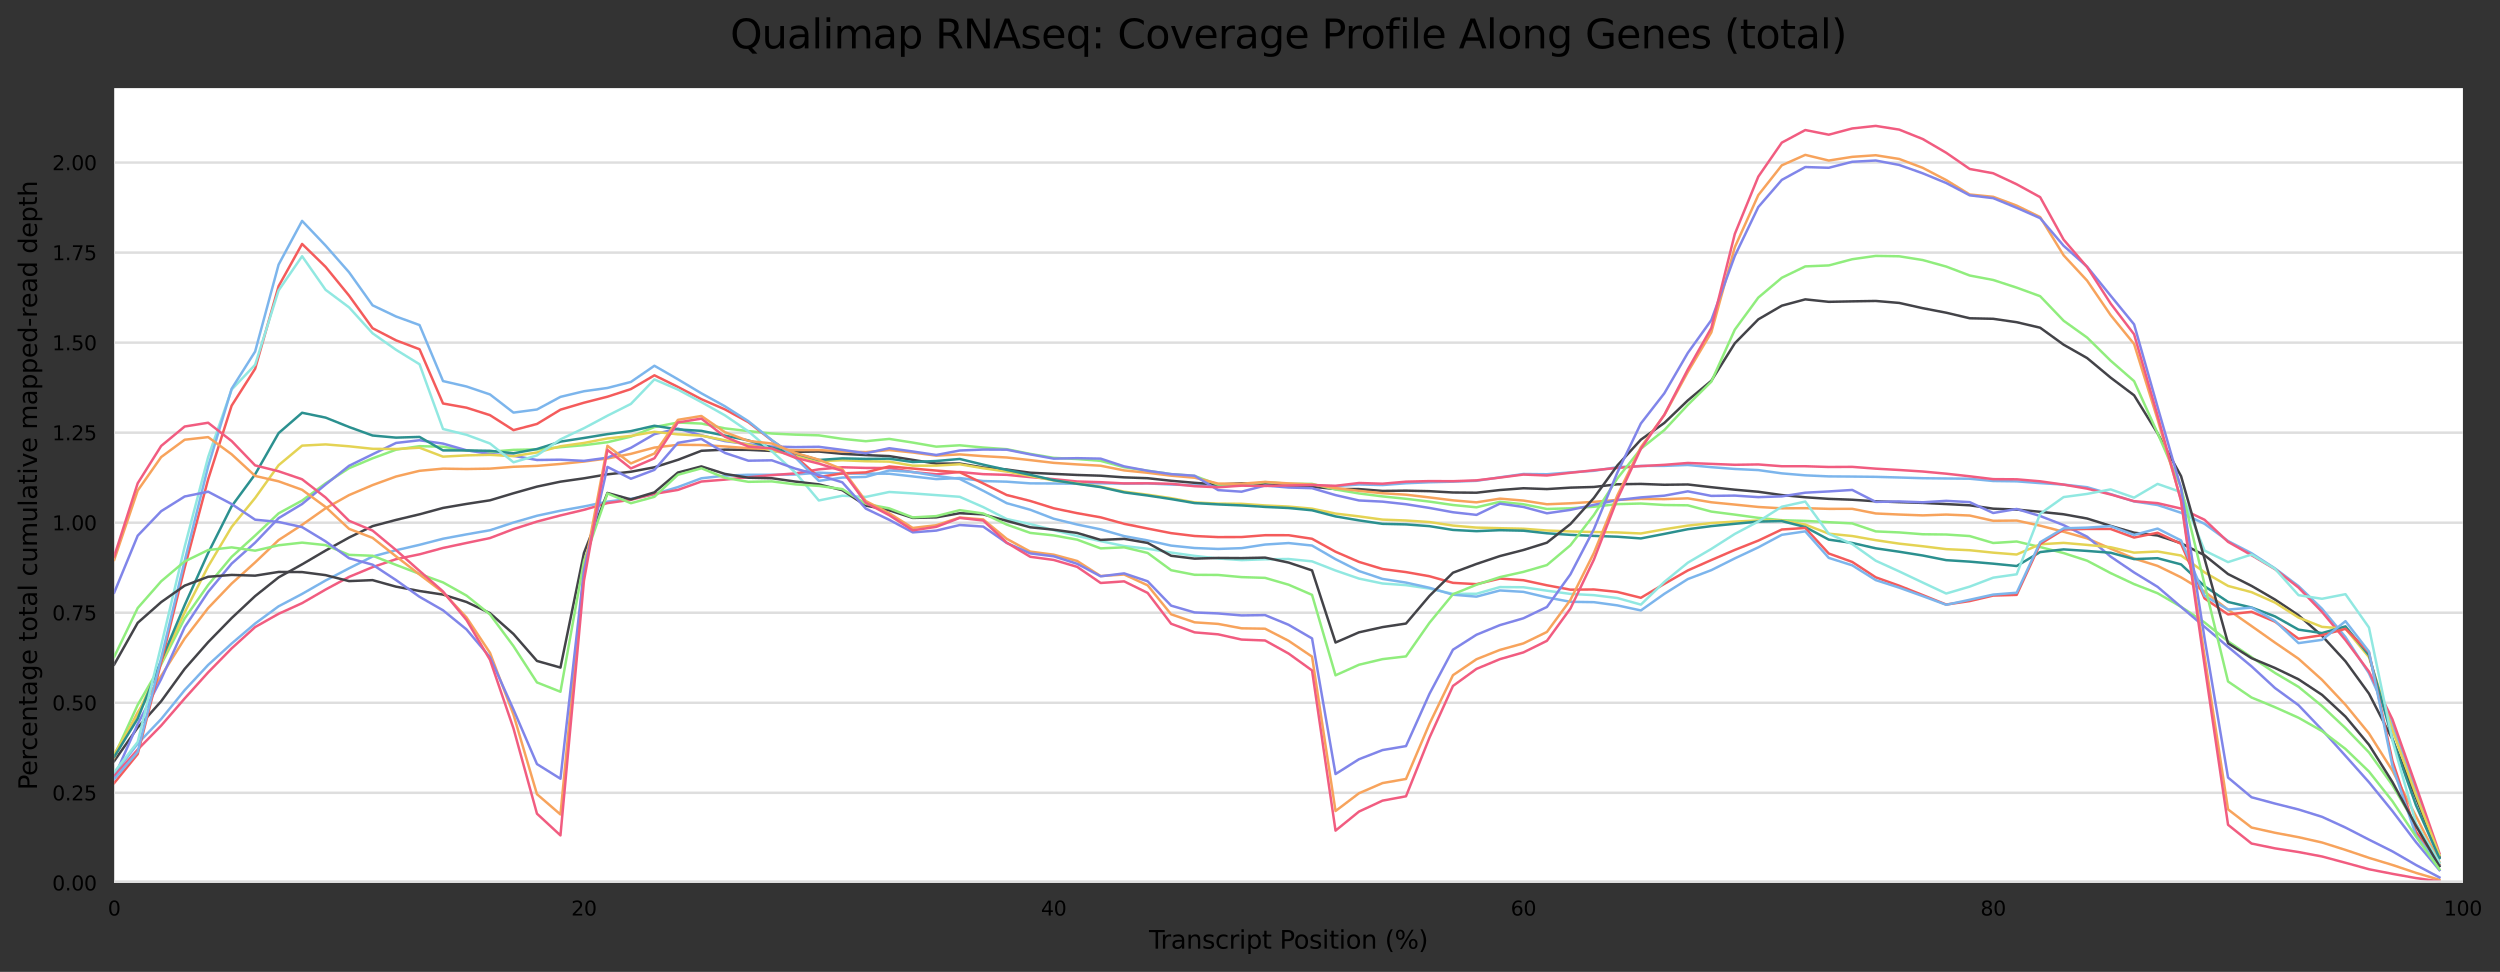 <?xml version="1.0" encoding="utf-8" standalone="no"?>
<!DOCTYPE svg PUBLIC "-//W3C//DTD SVG 1.1//EN"
  "http://www.w3.org/Graphics/SVG/1.1/DTD/svg11.dtd">
<svg xmlns:xlink="http://www.w3.org/1999/xlink" width="1000.241pt" height="388.845pt" viewBox="0 0 1000.241 388.845" xmlns="http://www.w3.org/2000/svg" version="1.1">
 <rect x="0" y="0" width="1000.241" height="388.845" fill="#333333" stroke="none"/>
 <defs>
  <style type="text/css">*{stroke-linejoin: round; stroke-linecap: butt}</style>
 </defs>
 <g id="figure_1">
  <g id="axes_1">
   <g id="patch_1">
    <path d="M 45.691 353.224 
L 985.406 353.224 
L 985.406 35.256 
L 45.691 35.256 
z
" style="fill: #ffffff"/>
   </g>
   <g id="matplotlib.axis_1">
    <g id="xtick_1">
     <g id="text_1">
      <!-- 0 -->
      <g transform="translate(43.146 366.303) scale(0.08 -0.08)">
       <defs>
        <path id="DejaVuSans-30" d="M 2034 4250 
Q 1547 4250 1301 3770 
Q 1056 3291 1056 2328 
Q 1056 1369 1301 889 
Q 1547 409 2034 409 
Q 2525 409 2770 889 
Q 3016 1369 3016 2328 
Q 3016 3291 2770 3770 
Q 2525 4250 2034 4250 
z
M 2034 4750 
Q 2819 4750 3233 4129 
Q 3647 3509 3647 2328 
Q 3647 1150 3233 529 
Q 2819 -91 2034 -91 
Q 1250 -91 836 529 
Q 422 1150 422 2328 
Q 422 3509 836 4129 
Q 1250 4750 2034 4750 
z
" transform="scale(0.016)"/>
       </defs>
       <use xlink:href="#DejaVuSans-30"/>
      </g>
     </g>
    </g>
    <g id="xtick_2">
     <g id="text_2">
      <!-- 20 -->
      <g transform="translate(228.544 366.303) scale(0.08 -0.08)">
       <defs>
        <path id="DejaVuSans-32" d="M 1228 531 
L 3431 531 
L 3431 0 
L 469 0 
L 469 531 
Q 828 903 1448 1529 
Q 2069 2156 2228 2338 
Q 2531 2678 2651 2914 
Q 2772 3150 2772 3378 
Q 2772 3750 2511 3984 
Q 2250 4219 1831 4219 
Q 1534 4219 1204 4116 
Q 875 4013 500 3803 
L 500 4441 
Q 881 4594 1212 4672 
Q 1544 4750 1819 4750 
Q 2544 4750 2975 4387 
Q 3406 4025 3406 3419 
Q 3406 3131 3298 2873 
Q 3191 2616 2906 2266 
Q 2828 2175 2409 1742 
Q 1991 1309 1228 531 
z
" transform="scale(0.016)"/>
       </defs>
       <use xlink:href="#DejaVuSans-32"/>
       <use xlink:href="#DejaVuSans-30" x="63.623"/>
      </g>
     </g>
    </g>
    <g id="xtick_3">
     <g id="text_3">
      <!-- 40 -->
      <g transform="translate(416.487 366.303) scale(0.08 -0.08)">
       <defs>
        <path id="DejaVuSans-34" d="M 2419 4116 
L 825 1625 
L 2419 1625 
L 2419 4116 
z
M 2253 4666 
L 3047 4666 
L 3047 1625 
L 3713 1625 
L 3713 1100 
L 3047 1100 
L 3047 0 
L 2419 0 
L 2419 1100 
L 313 1100 
L 313 1709 
L 2253 4666 
z
" transform="scale(0.016)"/>
       </defs>
       <use xlink:href="#DejaVuSans-34"/>
       <use xlink:href="#DejaVuSans-30" x="63.623"/>
      </g>
     </g>
    </g>
    <g id="xtick_4">
     <g id="text_4">
      <!-- 60 -->
      <g transform="translate(604.43 366.303) scale(0.08 -0.08)">
       <defs>
        <path id="DejaVuSans-36" d="M 2113 2584 
Q 1688 2584 1439 2293 
Q 1191 2003 1191 1497 
Q 1191 994 1439 701 
Q 1688 409 2113 409 
Q 2538 409 2786 701 
Q 3034 994 3034 1497 
Q 3034 2003 2786 2293 
Q 2538 2584 2113 2584 
z
M 3366 4563 
L 3366 3988 
Q 3128 4100 2886 4159 
Q 2644 4219 2406 4219 
Q 1781 4219 1451 3797 
Q 1122 3375 1075 2522 
Q 1259 2794 1537 2939 
Q 1816 3084 2150 3084 
Q 2853 3084 3261 2657 
Q 3669 2231 3669 1497 
Q 3669 778 3244 343 
Q 2819 -91 2113 -91 
Q 1303 -91 875 529 
Q 447 1150 447 2328 
Q 447 3434 972 4092 
Q 1497 4750 2381 4750 
Q 2619 4750 2861 4703 
Q 3103 4656 3366 4563 
z
" transform="scale(0.016)"/>
       </defs>
       <use xlink:href="#DejaVuSans-36"/>
       <use xlink:href="#DejaVuSans-30" x="63.623"/>
      </g>
     </g>
    </g>
    <g id="xtick_5">
     <g id="text_5">
      <!-- 80 -->
      <g transform="translate(792.373 366.303) scale(0.08 -0.08)">
       <defs>
        <path id="DejaVuSans-38" d="M 2034 2216 
Q 1584 2216 1326 1975 
Q 1069 1734 1069 1313 
Q 1069 891 1326 650 
Q 1584 409 2034 409 
Q 2484 409 2743 651 
Q 3003 894 3003 1313 
Q 3003 1734 2745 1975 
Q 2488 2216 2034 2216 
z
M 1403 2484 
Q 997 2584 770 2862 
Q 544 3141 544 3541 
Q 544 4100 942 4425 
Q 1341 4750 2034 4750 
Q 2731 4750 3128 4425 
Q 3525 4100 3525 3541 
Q 3525 3141 3298 2862 
Q 3072 2584 2669 2484 
Q 3125 2378 3379 2068 
Q 3634 1759 3634 1313 
Q 3634 634 3220 271 
Q 2806 -91 2034 -91 
Q 1263 -91 848 271 
Q 434 634 434 1313 
Q 434 1759 690 2068 
Q 947 2378 1403 2484 
z
M 1172 3481 
Q 1172 3119 1398 2916 
Q 1625 2713 2034 2713 
Q 2441 2713 2670 2916 
Q 2900 3119 2900 3481 
Q 2900 3844 2670 4047 
Q 2441 4250 2034 4250 
Q 1625 4250 1398 4047 
Q 1172 3844 1172 3481 
z
" transform="scale(0.016)"/>
       </defs>
       <use xlink:href="#DejaVuSans-38"/>
       <use xlink:href="#DejaVuSans-30" x="63.623"/>
      </g>
     </g>
    </g>
    <g id="xtick_6">
     <g id="text_6">
      <!-- 100 -->
      <g transform="translate(977.771 366.303) scale(0.08 -0.08)">
       <defs>
        <path id="DejaVuSans-31" d="M 794 531 
L 1825 531 
L 1825 4091 
L 703 3866 
L 703 4441 
L 1819 4666 
L 2450 4666 
L 2450 531 
L 3481 531 
L 3481 0 
L 794 0 
L 794 531 
z
" transform="scale(0.016)"/>
       </defs>
       <use xlink:href="#DejaVuSans-31"/>
       <use xlink:href="#DejaVuSans-30" x="63.623"/>
       <use xlink:href="#DejaVuSans-30" x="127.246"/>
      </g>
     </g>
    </g>
    <g id="text_7">
     <!-- Transcript Position (%) -->
     <g transform="translate(459.716 379.565) scale(0.1 -0.1)">
      <defs>
       <path id="DejaVuSans-54" d="M -19 4666 
L 3928 4666 
L 3928 4134 
L 2272 4134 
L 2272 0 
L 1638 0 
L 1638 4134 
L -19 4134 
L -19 4666 
z
" transform="scale(0.016)"/>
       <path id="DejaVuSans-72" d="M 2631 2963 
Q 2534 3019 2420 3045 
Q 2306 3072 2169 3072 
Q 1681 3072 1420 2755 
Q 1159 2438 1159 1844 
L 1159 0 
L 581 0 
L 581 3500 
L 1159 3500 
L 1159 2956 
Q 1341 3275 1631 3429 
Q 1922 3584 2338 3584 
Q 2397 3584 2469 3576 
Q 2541 3569 2628 3553 
L 2631 2963 
z
" transform="scale(0.016)"/>
       <path id="DejaVuSans-61" d="M 2194 1759 
Q 1497 1759 1228 1600 
Q 959 1441 959 1056 
Q 959 750 1161 570 
Q 1363 391 1709 391 
Q 2188 391 2477 730 
Q 2766 1069 2766 1631 
L 2766 1759 
L 2194 1759 
z
M 3341 1997 
L 3341 0 
L 2766 0 
L 2766 531 
Q 2569 213 2275 61 
Q 1981 -91 1556 -91 
Q 1019 -91 701 211 
Q 384 513 384 1019 
Q 384 1609 779 1909 
Q 1175 2209 1959 2209 
L 2766 2209 
L 2766 2266 
Q 2766 2663 2505 2880 
Q 2244 3097 1772 3097 
Q 1472 3097 1187 3025 
Q 903 2953 641 2809 
L 641 3341 
Q 956 3463 1253 3523 
Q 1550 3584 1831 3584 
Q 2591 3584 2966 3190 
Q 3341 2797 3341 1997 
z
" transform="scale(0.016)"/>
       <path id="DejaVuSans-6e" d="M 3513 2113 
L 3513 0 
L 2938 0 
L 2938 2094 
Q 2938 2591 2744 2837 
Q 2550 3084 2163 3084 
Q 1697 3084 1428 2787 
Q 1159 2491 1159 1978 
L 1159 0 
L 581 0 
L 581 3500 
L 1159 3500 
L 1159 2956 
Q 1366 3272 1645 3428 
Q 1925 3584 2291 3584 
Q 2894 3584 3203 3211 
Q 3513 2838 3513 2113 
z
" transform="scale(0.016)"/>
       <path id="DejaVuSans-73" d="M 2834 3397 
L 2834 2853 
Q 2591 2978 2328 3040 
Q 2066 3103 1784 3103 
Q 1356 3103 1142 2972 
Q 928 2841 928 2578 
Q 928 2378 1081 2264 
Q 1234 2150 1697 2047 
L 1894 2003 
Q 2506 1872 2764 1633 
Q 3022 1394 3022 966 
Q 3022 478 2636 193 
Q 2250 -91 1575 -91 
Q 1294 -91 989 -36 
Q 684 19 347 128 
L 347 722 
Q 666 556 975 473 
Q 1284 391 1588 391 
Q 1994 391 2212 530 
Q 2431 669 2431 922 
Q 2431 1156 2273 1281 
Q 2116 1406 1581 1522 
L 1381 1569 
Q 847 1681 609 1914 
Q 372 2147 372 2553 
Q 372 3047 722 3315 
Q 1072 3584 1716 3584 
Q 2034 3584 2315 3537 
Q 2597 3491 2834 3397 
z
" transform="scale(0.016)"/>
       <path id="DejaVuSans-63" d="M 3122 3366 
L 3122 2828 
Q 2878 2963 2633 3030 
Q 2388 3097 2138 3097 
Q 1578 3097 1268 2742 
Q 959 2388 959 1747 
Q 959 1106 1268 751 
Q 1578 397 2138 397 
Q 2388 397 2633 464 
Q 2878 531 3122 666 
L 3122 134 
Q 2881 22 2623 -34 
Q 2366 -91 2075 -91 
Q 1284 -91 818 406 
Q 353 903 353 1747 
Q 353 2603 823 3093 
Q 1294 3584 2113 3584 
Q 2378 3584 2631 3529 
Q 2884 3475 3122 3366 
z
" transform="scale(0.016)"/>
       <path id="DejaVuSans-69" d="M 603 3500 
L 1178 3500 
L 1178 0 
L 603 0 
L 603 3500 
z
M 603 4863 
L 1178 4863 
L 1178 4134 
L 603 4134 
L 603 4863 
z
" transform="scale(0.016)"/>
       <path id="DejaVuSans-70" d="M 1159 525 
L 1159 -1331 
L 581 -1331 
L 581 3500 
L 1159 3500 
L 1159 2969 
Q 1341 3281 1617 3432 
Q 1894 3584 2278 3584 
Q 2916 3584 3314 3078 
Q 3713 2572 3713 1747 
Q 3713 922 3314 415 
Q 2916 -91 2278 -91 
Q 1894 -91 1617 61 
Q 1341 213 1159 525 
z
M 3116 1747 
Q 3116 2381 2855 2742 
Q 2594 3103 2138 3103 
Q 1681 3103 1420 2742 
Q 1159 2381 1159 1747 
Q 1159 1113 1420 752 
Q 1681 391 2138 391 
Q 2594 391 2855 752 
Q 3116 1113 3116 1747 
z
" transform="scale(0.016)"/>
       <path id="DejaVuSans-74" d="M 1172 4494 
L 1172 3500 
L 2356 3500 
L 2356 3053 
L 1172 3053 
L 1172 1153 
Q 1172 725 1289 603 
Q 1406 481 1766 481 
L 2356 481 
L 2356 0 
L 1766 0 
Q 1100 0 847 248 
Q 594 497 594 1153 
L 594 3053 
L 172 3053 
L 172 3500 
L 594 3500 
L 594 4494 
L 1172 4494 
z
" transform="scale(0.016)"/>
       <path id="DejaVuSans-20" transform="scale(0.016)"/>
       <path id="DejaVuSans-50" d="M 1259 4147 
L 1259 2394 
L 2053 2394 
Q 2494 2394 2734 2622 
Q 2975 2850 2975 3272 
Q 2975 3691 2734 3919 
Q 2494 4147 2053 4147 
L 1259 4147 
z
M 628 4666 
L 2053 4666 
Q 2838 4666 3239 4311 
Q 3641 3956 3641 3272 
Q 3641 2581 3239 2228 
Q 2838 1875 2053 1875 
L 1259 1875 
L 1259 0 
L 628 0 
L 628 4666 
z
" transform="scale(0.016)"/>
       <path id="DejaVuSans-6f" d="M 1959 3097 
Q 1497 3097 1228 2736 
Q 959 2375 959 1747 
Q 959 1119 1226 758 
Q 1494 397 1959 397 
Q 2419 397 2687 759 
Q 2956 1122 2956 1747 
Q 2956 2369 2687 2733 
Q 2419 3097 1959 3097 
z
M 1959 3584 
Q 2709 3584 3137 3096 
Q 3566 2609 3566 1747 
Q 3566 888 3137 398 
Q 2709 -91 1959 -91 
Q 1206 -91 779 398 
Q 353 888 353 1747 
Q 353 2609 779 3096 
Q 1206 3584 1959 3584 
z
" transform="scale(0.016)"/>
       <path id="DejaVuSans-28" d="M 1984 4856 
Q 1566 4138 1362 3434 
Q 1159 2731 1159 2009 
Q 1159 1288 1364 580 
Q 1569 -128 1984 -844 
L 1484 -844 
Q 1016 -109 783 600 
Q 550 1309 550 2009 
Q 550 2706 781 3412 
Q 1013 4119 1484 4856 
L 1984 4856 
z
" transform="scale(0.016)"/>
       <path id="DejaVuSans-25" d="M 4653 2053 
Q 4381 2053 4226 1822 
Q 4072 1591 4072 1178 
Q 4072 772 4226 539 
Q 4381 306 4653 306 
Q 4919 306 5073 539 
Q 5228 772 5228 1178 
Q 5228 1588 5073 1820 
Q 4919 2053 4653 2053 
z
M 4653 2450 
Q 5147 2450 5437 2106 
Q 5728 1763 5728 1178 
Q 5728 594 5436 251 
Q 5144 -91 4653 -91 
Q 4153 -91 3862 251 
Q 3572 594 3572 1178 
Q 3572 1766 3864 2108 
Q 4156 2450 4653 2450 
z
M 1428 4353 
Q 1159 4353 1004 4120 
Q 850 3888 850 3481 
Q 850 3069 1003 2837 
Q 1156 2606 1428 2606 
Q 1700 2606 1854 2837 
Q 2009 3069 2009 3481 
Q 2009 3884 1853 4118 
Q 1697 4353 1428 4353 
z
M 4250 4750 
L 4750 4750 
L 1831 -91 
L 1331 -91 
L 4250 4750 
z
M 1428 4750 
Q 1922 4750 2215 4408 
Q 2509 4066 2509 3481 
Q 2509 2891 2217 2550 
Q 1925 2209 1428 2209 
Q 931 2209 642 2551 
Q 353 2894 353 3481 
Q 353 4063 643 4406 
Q 934 4750 1428 4750 
z
" transform="scale(0.016)"/>
       <path id="DejaVuSans-29" d="M 513 4856 
L 1013 4856 
Q 1481 4119 1714 3412 
Q 1947 2706 1947 2009 
Q 1947 1309 1714 600 
Q 1481 -109 1013 -844 
L 513 -844 
Q 928 -128 1133 580 
Q 1338 1288 1338 2009 
Q 1338 2731 1133 3434 
Q 928 4138 513 4856 
z
" transform="scale(0.016)"/>
      </defs>
      <use xlink:href="#DejaVuSans-54"/>
      <use xlink:href="#DejaVuSans-72" x="46.334"/>
      <use xlink:href="#DejaVuSans-61" x="87.447"/>
      <use xlink:href="#DejaVuSans-6e" x="148.727"/>
      <use xlink:href="#DejaVuSans-73" x="212.105"/>
      <use xlink:href="#DejaVuSans-63" x="264.205"/>
      <use xlink:href="#DejaVuSans-72" x="319.186"/>
      <use xlink:href="#DejaVuSans-69" x="360.299"/>
      <use xlink:href="#DejaVuSans-70" x="388.082"/>
      <use xlink:href="#DejaVuSans-74" x="451.559"/>
      <use xlink:href="#DejaVuSans-20" x="490.768"/>
      <use xlink:href="#DejaVuSans-50" x="522.555"/>
      <use xlink:href="#DejaVuSans-6f" x="579.232"/>
      <use xlink:href="#DejaVuSans-73" x="640.414"/>
      <use xlink:href="#DejaVuSans-69" x="692.514"/>
      <use xlink:href="#DejaVuSans-74" x="720.297"/>
      <use xlink:href="#DejaVuSans-69" x="759.506"/>
      <use xlink:href="#DejaVuSans-6f" x="787.289"/>
      <use xlink:href="#DejaVuSans-6e" x="848.471"/>
      <use xlink:href="#DejaVuSans-20" x="911.85"/>
      <use xlink:href="#DejaVuSans-28" x="943.637"/>
      <use xlink:href="#DejaVuSans-25" x="982.65"/>
      <use xlink:href="#DejaVuSans-29" x="1077.67"/>
     </g>
    </g>
   </g>
   <g id="matplotlib.axis_2">
    <g id="ytick_1">
     <g id="line2d_1">
      <path d="M 45.691 353.224 
L 985.406 353.224 
" clip-path="url(#pa6f6954e12)" style="fill: none; stroke: #dedede; stroke-linecap: square"/>
     </g>
     <g id="text_8">
      <!-- 0.00 -->
      <g transform="translate(20.878 356.263) scale(0.08 -0.08)">
       <defs>
        <path id="DejaVuSans-2e" d="M 684 794 
L 1344 794 
L 1344 0 
L 684 0 
L 684 794 
z
" transform="scale(0.016)"/>
       </defs>
       <use xlink:href="#DejaVuSans-30"/>
       <use xlink:href="#DejaVuSans-2e" x="63.623"/>
       <use xlink:href="#DejaVuSans-30" x="95.41"/>
       <use xlink:href="#DejaVuSans-30" x="159.033"/>
      </g>
     </g>
    </g>
    <g id="ytick_2">
     <g id="line2d_2">
      <path d="M 45.691 317.202 
L 985.406 317.202 
" clip-path="url(#pa6f6954e12)" style="fill: none; stroke: #dedede; stroke-linecap: square"/>
     </g>
     <g id="text_9">
      <!-- 0.25 -->
      <g transform="translate(20.878 320.241) scale(0.08 -0.08)">
       <defs>
        <path id="DejaVuSans-35" d="M 691 4666 
L 3169 4666 
L 3169 4134 
L 1269 4134 
L 1269 2991 
Q 1406 3038 1543 3061 
Q 1681 3084 1819 3084 
Q 2600 3084 3056 2656 
Q 3513 2228 3513 1497 
Q 3513 744 3044 326 
Q 2575 -91 1722 -91 
Q 1428 -91 1123 -41 
Q 819 9 494 109 
L 494 744 
Q 775 591 1075 516 
Q 1375 441 1709 441 
Q 2250 441 2565 725 
Q 2881 1009 2881 1497 
Q 2881 1984 2565 2268 
Q 2250 2553 1709 2553 
Q 1456 2553 1204 2497 
Q 953 2441 691 2322 
L 691 4666 
z
" transform="scale(0.016)"/>
       </defs>
       <use xlink:href="#DejaVuSans-30"/>
       <use xlink:href="#DejaVuSans-2e" x="63.623"/>
       <use xlink:href="#DejaVuSans-32" x="95.41"/>
       <use xlink:href="#DejaVuSans-35" x="159.033"/>
      </g>
     </g>
    </g>
    <g id="ytick_3">
     <g id="line2d_3">
      <path d="M 45.691 281.179 
L 985.406 281.179 
" clip-path="url(#pa6f6954e12)" style="fill: none; stroke: #dedede; stroke-linecap: square"/>
     </g>
     <g id="text_10">
      <!-- 0.50 -->
      <g transform="translate(20.878 284.219) scale(0.08 -0.08)">
       <use xlink:href="#DejaVuSans-30"/>
       <use xlink:href="#DejaVuSans-2e" x="63.623"/>
       <use xlink:href="#DejaVuSans-35" x="95.41"/>
       <use xlink:href="#DejaVuSans-30" x="159.033"/>
      </g>
     </g>
    </g>
    <g id="ytick_4">
     <g id="line2d_4">
      <path d="M 45.691 245.157 
L 985.406 245.157 
" clip-path="url(#pa6f6954e12)" style="fill: none; stroke: #dedede; stroke-linecap: square"/>
     </g>
     <g id="text_11">
      <!-- 0.75 -->
      <g transform="translate(20.878 248.196) scale(0.08 -0.08)">
       <defs>
        <path id="DejaVuSans-37" d="M 525 4666 
L 3525 4666 
L 3525 4397 
L 1831 0 
L 1172 0 
L 2766 4134 
L 525 4134 
L 525 4666 
z
" transform="scale(0.016)"/>
       </defs>
       <use xlink:href="#DejaVuSans-30"/>
       <use xlink:href="#DejaVuSans-2e" x="63.623"/>
       <use xlink:href="#DejaVuSans-37" x="95.41"/>
       <use xlink:href="#DejaVuSans-35" x="159.033"/>
      </g>
     </g>
    </g>
    <g id="ytick_5">
     <g id="line2d_5">
      <path d="M 45.691 209.135 
L 985.406 209.135 
" clip-path="url(#pa6f6954e12)" style="fill: none; stroke: #dedede; stroke-linecap: square"/>
     </g>
     <g id="text_12">
      <!-- 1.00 -->
      <g transform="translate(20.878 212.174) scale(0.08 -0.08)">
       <use xlink:href="#DejaVuSans-31"/>
       <use xlink:href="#DejaVuSans-2e" x="63.623"/>
       <use xlink:href="#DejaVuSans-30" x="95.41"/>
       <use xlink:href="#DejaVuSans-30" x="159.033"/>
      </g>
     </g>
    </g>
    <g id="ytick_6">
     <g id="line2d_6">
      <path d="M 45.691 173.112 
L 985.406 173.112 
" clip-path="url(#pa6f6954e12)" style="fill: none; stroke: #dedede; stroke-linecap: square"/>
     </g>
     <g id="text_13">
      <!-- 1.25 -->
      <g transform="translate(20.878 176.152) scale(0.08 -0.08)">
       <use xlink:href="#DejaVuSans-31"/>
       <use xlink:href="#DejaVuSans-2e" x="63.623"/>
       <use xlink:href="#DejaVuSans-32" x="95.41"/>
       <use xlink:href="#DejaVuSans-35" x="159.033"/>
      </g>
     </g>
    </g>
    <g id="ytick_7">
     <g id="line2d_7">
      <path d="M 45.691 137.09 
L 985.406 137.09 
" clip-path="url(#pa6f6954e12)" style="fill: none; stroke: #dedede; stroke-linecap: square"/>
     </g>
     <g id="text_14">
      <!-- 1.50 -->
      <g transform="translate(20.878 140.129) scale(0.08 -0.08)">
       <use xlink:href="#DejaVuSans-31"/>
       <use xlink:href="#DejaVuSans-2e" x="63.623"/>
       <use xlink:href="#DejaVuSans-35" x="95.41"/>
       <use xlink:href="#DejaVuSans-30" x="159.033"/>
      </g>
     </g>
    </g>
    <g id="ytick_8">
     <g id="line2d_8">
      <path d="M 45.691 101.068 
L 985.406 101.068 
" clip-path="url(#pa6f6954e12)" style="fill: none; stroke: #dedede; stroke-linecap: square"/>
     </g>
     <g id="text_15">
      <!-- 1.75 -->
      <g transform="translate(20.878 104.107) scale(0.08 -0.08)">
       <use xlink:href="#DejaVuSans-31"/>
       <use xlink:href="#DejaVuSans-2e" x="63.623"/>
       <use xlink:href="#DejaVuSans-37" x="95.41"/>
       <use xlink:href="#DejaVuSans-35" x="159.033"/>
      </g>
     </g>
    </g>
    <g id="ytick_9">
     <g id="line2d_9">
      <path d="M 45.691 65.045 
L 985.406 65.045 
" clip-path="url(#pa6f6954e12)" style="fill: none; stroke: #dedede; stroke-linecap: square"/>
     </g>
     <g id="text_16">
      <!-- 2.00 -->
      <g transform="translate(20.878 68.085) scale(0.08 -0.08)">
       <use xlink:href="#DejaVuSans-32"/>
       <use xlink:href="#DejaVuSans-2e" x="63.623"/>
       <use xlink:href="#DejaVuSans-30" x="95.41"/>
       <use xlink:href="#DejaVuSans-30" x="159.033"/>
      </g>
     </g>
    </g>
    <g id="text_17">
     <!-- Percentage total cumulative mapped-read depth -->
     <g transform="translate(14.798 316.096) rotate(-90) scale(0.1 -0.1)">
      <defs>
       <path id="DejaVuSans-65" d="M 3597 1894 
L 3597 1613 
L 953 1613 
Q 991 1019 1311 708 
Q 1631 397 2203 397 
Q 2534 397 2845 478 
Q 3156 559 3463 722 
L 3463 178 
Q 3153 47 2828 -22 
Q 2503 -91 2169 -91 
Q 1331 -91 842 396 
Q 353 884 353 1716 
Q 353 2575 817 3079 
Q 1281 3584 2069 3584 
Q 2775 3584 3186 3129 
Q 3597 2675 3597 1894 
z
M 3022 2063 
Q 3016 2534 2758 2815 
Q 2500 3097 2075 3097 
Q 1594 3097 1305 2825 
Q 1016 2553 972 2059 
L 3022 2063 
z
" transform="scale(0.016)"/>
       <path id="DejaVuSans-67" d="M 2906 1791 
Q 2906 2416 2648 2759 
Q 2391 3103 1925 3103 
Q 1463 3103 1205 2759 
Q 947 2416 947 1791 
Q 947 1169 1205 825 
Q 1463 481 1925 481 
Q 2391 481 2648 825 
Q 2906 1169 2906 1791 
z
M 3481 434 
Q 3481 -459 3084 -895 
Q 2688 -1331 1869 -1331 
Q 1566 -1331 1297 -1286 
Q 1028 -1241 775 -1147 
L 775 -588 
Q 1028 -725 1275 -790 
Q 1522 -856 1778 -856 
Q 2344 -856 2625 -561 
Q 2906 -266 2906 331 
L 2906 616 
Q 2728 306 2450 153 
Q 2172 0 1784 0 
Q 1141 0 747 490 
Q 353 981 353 1791 
Q 353 2603 747 3093 
Q 1141 3584 1784 3584 
Q 2172 3584 2450 3431 
Q 2728 3278 2906 2969 
L 2906 3500 
L 3481 3500 
L 3481 434 
z
" transform="scale(0.016)"/>
       <path id="DejaVuSans-6c" d="M 603 4863 
L 1178 4863 
L 1178 0 
L 603 0 
L 603 4863 
z
" transform="scale(0.016)"/>
       <path id="DejaVuSans-75" d="M 544 1381 
L 544 3500 
L 1119 3500 
L 1119 1403 
Q 1119 906 1312 657 
Q 1506 409 1894 409 
Q 2359 409 2629 706 
Q 2900 1003 2900 1516 
L 2900 3500 
L 3475 3500 
L 3475 0 
L 2900 0 
L 2900 538 
Q 2691 219 2414 64 
Q 2138 -91 1772 -91 
Q 1169 -91 856 284 
Q 544 659 544 1381 
z
M 1991 3584 
L 1991 3584 
z
" transform="scale(0.016)"/>
       <path id="DejaVuSans-6d" d="M 3328 2828 
Q 3544 3216 3844 3400 
Q 4144 3584 4550 3584 
Q 5097 3584 5394 3201 
Q 5691 2819 5691 2113 
L 5691 0 
L 5113 0 
L 5113 2094 
Q 5113 2597 4934 2840 
Q 4756 3084 4391 3084 
Q 3944 3084 3684 2787 
Q 3425 2491 3425 1978 
L 3425 0 
L 2847 0 
L 2847 2094 
Q 2847 2600 2669 2842 
Q 2491 3084 2119 3084 
Q 1678 3084 1418 2786 
Q 1159 2488 1159 1978 
L 1159 0 
L 581 0 
L 581 3500 
L 1159 3500 
L 1159 2956 
Q 1356 3278 1631 3431 
Q 1906 3584 2284 3584 
Q 2666 3584 2933 3390 
Q 3200 3197 3328 2828 
z
" transform="scale(0.016)"/>
       <path id="DejaVuSans-76" d="M 191 3500 
L 800 3500 
L 1894 563 
L 2988 3500 
L 3597 3500 
L 2284 0 
L 1503 0 
L 191 3500 
z
" transform="scale(0.016)"/>
       <path id="DejaVuSans-64" d="M 2906 2969 
L 2906 4863 
L 3481 4863 
L 3481 0 
L 2906 0 
L 2906 525 
Q 2725 213 2448 61 
Q 2172 -91 1784 -91 
Q 1150 -91 751 415 
Q 353 922 353 1747 
Q 353 2572 751 3078 
Q 1150 3584 1784 3584 
Q 2172 3584 2448 3432 
Q 2725 3281 2906 2969 
z
M 947 1747 
Q 947 1113 1208 752 
Q 1469 391 1925 391 
Q 2381 391 2643 752 
Q 2906 1113 2906 1747 
Q 2906 2381 2643 2742 
Q 2381 3103 1925 3103 
Q 1469 3103 1208 2742 
Q 947 2381 947 1747 
z
" transform="scale(0.016)"/>
       <path id="DejaVuSans-2d" d="M 313 2009 
L 1997 2009 
L 1997 1497 
L 313 1497 
L 313 2009 
z
" transform="scale(0.016)"/>
       <path id="DejaVuSans-68" d="M 3513 2113 
L 3513 0 
L 2938 0 
L 2938 2094 
Q 2938 2591 2744 2837 
Q 2550 3084 2163 3084 
Q 1697 3084 1428 2787 
Q 1159 2491 1159 1978 
L 1159 0 
L 581 0 
L 581 4863 
L 1159 4863 
L 1159 2956 
Q 1366 3272 1645 3428 
Q 1925 3584 2291 3584 
Q 2894 3584 3203 3211 
Q 3513 2838 3513 2113 
z
" transform="scale(0.016)"/>
      </defs>
      <use xlink:href="#DejaVuSans-50"/>
      <use xlink:href="#DejaVuSans-65" x="56.678"/>
      <use xlink:href="#DejaVuSans-72" x="118.201"/>
      <use xlink:href="#DejaVuSans-63" x="157.064"/>
      <use xlink:href="#DejaVuSans-65" x="212.045"/>
      <use xlink:href="#DejaVuSans-6e" x="273.568"/>
      <use xlink:href="#DejaVuSans-74" x="336.947"/>
      <use xlink:href="#DejaVuSans-61" x="376.156"/>
      <use xlink:href="#DejaVuSans-67" x="437.436"/>
      <use xlink:href="#DejaVuSans-65" x="500.912"/>
      <use xlink:href="#DejaVuSans-20" x="562.436"/>
      <use xlink:href="#DejaVuSans-74" x="594.223"/>
      <use xlink:href="#DejaVuSans-6f" x="633.432"/>
      <use xlink:href="#DejaVuSans-74" x="694.613"/>
      <use xlink:href="#DejaVuSans-61" x="733.822"/>
      <use xlink:href="#DejaVuSans-6c" x="795.102"/>
      <use xlink:href="#DejaVuSans-20" x="822.885"/>
      <use xlink:href="#DejaVuSans-63" x="854.672"/>
      <use xlink:href="#DejaVuSans-75" x="909.652"/>
      <use xlink:href="#DejaVuSans-6d" x="973.031"/>
      <use xlink:href="#DejaVuSans-75" x="1070.443"/>
      <use xlink:href="#DejaVuSans-6c" x="1133.822"/>
      <use xlink:href="#DejaVuSans-61" x="1161.605"/>
      <use xlink:href="#DejaVuSans-74" x="1222.885"/>
      <use xlink:href="#DejaVuSans-69" x="1262.094"/>
      <use xlink:href="#DejaVuSans-76" x="1289.877"/>
      <use xlink:href="#DejaVuSans-65" x="1349.057"/>
      <use xlink:href="#DejaVuSans-20" x="1410.58"/>
      <use xlink:href="#DejaVuSans-6d" x="1442.367"/>
      <use xlink:href="#DejaVuSans-61" x="1539.779"/>
      <use xlink:href="#DejaVuSans-70" x="1601.059"/>
      <use xlink:href="#DejaVuSans-70" x="1664.535"/>
      <use xlink:href="#DejaVuSans-65" x="1728.012"/>
      <use xlink:href="#DejaVuSans-64" x="1789.535"/>
      <use xlink:href="#DejaVuSans-2d" x="1853.012"/>
      <use xlink:href="#DejaVuSans-72" x="1889.096"/>
      <use xlink:href="#DejaVuSans-65" x="1927.959"/>
      <use xlink:href="#DejaVuSans-61" x="1989.482"/>
      <use xlink:href="#DejaVuSans-64" x="2050.762"/>
      <use xlink:href="#DejaVuSans-20" x="2114.238"/>
      <use xlink:href="#DejaVuSans-64" x="2146.025"/>
      <use xlink:href="#DejaVuSans-65" x="2209.502"/>
      <use xlink:href="#DejaVuSans-70" x="2271.025"/>
      <use xlink:href="#DejaVuSans-74" x="2334.502"/>
      <use xlink:href="#DejaVuSans-68" x="2373.711"/>
     </g>
    </g>
   </g>
   <g id="line2d_10">
    <path d="M 45.691 309.802 
L 55.088 297.538 
L 64.485 287.689 
L 73.882 276.131 
L 83.279 266.029 
L 92.676 257.477 
L 102.074 249.47 
L 111.471 242.575 
L 120.868 237.622 
L 130.265 232.246 
L 139.662 227.371 
L 149.059 222.654 
L 158.456 220.14 
L 167.854 217.977 
L 177.251 215.544 
L 186.648 213.797 
L 196.045 212.145 
L 205.442 209.063 
L 214.839 206.349 
L 224.236 204.335 
L 233.634 202.633 
L 243.031 200.7 
L 252.428 199.543 
L 261.825 197.733 
L 271.222 194.875 
L 280.619 191.361 
L 290.017 190.308 
L 299.414 189.947 
L 308.811 189.971 
L 318.208 189.846 
L 327.605 189.109 
L 337.002 189.482 
L 346.399 189.46 
L 355.797 189.544 
L 365.194 190.613 
L 374.591 191.69 
L 383.988 191.258 
L 393.385 192.467 
L 402.782 192.719 
L 412.179 193.389 
L 421.577 193.445 
L 430.974 193.52 
L 440.371 193.358 
L 449.768 193.483 
L 459.165 193.418 
L 468.562 193.851 
L 477.96 194.204 
L 487.357 194.333 
L 496.754 193.46 
L 506.151 193.759 
L 515.548 194.455 
L 524.945 194.333 
L 534.342 194.536 
L 543.74 193.837 
L 553.137 194.071 
L 562.534 193.351 
L 571.931 192.949 
L 581.328 192.715 
L 590.725 192.373 
L 600.122 190.981 
L 609.52 189.645 
L 618.917 189.743 
L 628.314 189.011 
L 637.711 188.366 
L 647.108 186.916 
L 656.505 186.417 
L 665.903 186.396 
L 675.3 186.034 
L 684.697 186.914 
L 694.094 187.635 
L 703.491 188.081 
L 712.888 189.389 
L 722.285 190.182 
L 731.683 190.602 
L 741.08 190.672 
L 750.477 190.778 
L 759.874 191.044 
L 769.271 191.331 
L 778.668 191.439 
L 788.065 191.535 
L 797.463 192.45 
L 806.86 192.583 
L 816.257 193.291 
L 825.654 193.882 
L 835.051 194.926 
L 844.448 197.676 
L 853.846 200.625 
L 863.243 202.054 
L 872.64 205.164 
L 882.037 209.576 
L 891.434 216.464 
L 900.831 221.337 
L 910.228 227.439 
L 919.626 234.493 
L 929.023 243.549 
L 938.42 254.886 
L 947.817 269.402 
L 957.214 289.968 
L 966.611 316.276 
L 976.008 342.255 
" clip-path="url(#pa6f6954e12)" style="fill: none; stroke: #7cb5ec; stroke-linecap: square"/>
   </g>
   <g id="line2d_11">
    <path d="M 45.691 304.495 
L 55.088 291.091 
L 64.485 280.561 
L 73.882 267.624 
L 83.279 256.925 
L 92.676 247.299 
L 102.074 238.492 
L 111.471 230.998 
L 120.868 225.787 
L 130.265 220.278 
L 139.662 215.063 
L 149.059 210.503 
L 158.456 208.012 
L 167.854 205.773 
L 177.251 203.226 
L 186.648 201.617 
L 196.045 200.171 
L 205.442 197.35 
L 214.839 194.696 
L 224.236 192.71 
L 233.634 191.373 
L 243.031 189.781 
L 252.428 188.746 
L 261.825 186.954 
L 271.222 183.977 
L 280.619 180.361 
L 290.017 179.901 
L 299.414 179.987 
L 308.811 180.426 
L 318.208 180.777 
L 327.605 180.656 
L 337.002 181.575 
L 346.399 182.077 
L 355.797 182.484 
L 365.194 184.001 
L 374.591 185.479 
L 383.988 185.457 
L 393.385 187.049 
L 402.782 187.852 
L 412.179 189.128 
L 421.577 189.6 
L 430.974 190.029 
L 440.371 190.324 
L 449.768 190.992 
L 459.165 191.328 
L 468.562 192.354 
L 477.96 193.17 
L 487.357 193.851 
L 496.754 193.362 
L 506.151 193.717 
L 515.548 194.529 
L 524.945 194.732 
L 534.342 195.648 
L 543.74 195.68 
L 553.137 196.419 
L 562.534 196.306 
L 571.931 196.517 
L 581.328 197.046 
L 590.725 197.133 
L 600.122 196.06 
L 609.52 195.345 
L 618.917 195.678 
L 628.314 195.1 
L 637.711 194.832 
L 647.108 193.764 
L 656.505 193.611 
L 665.903 193.955 
L 675.3 193.838 
L 684.697 194.92 
L 694.094 195.925 
L 703.491 196.749 
L 712.888 198.071 
L 722.285 198.956 
L 731.683 199.591 
L 741.08 199.944 
L 750.477 200.566 
L 759.874 200.911 
L 769.271 201.208 
L 778.668 201.678 
L 788.065 202.171 
L 797.463 203.515 
L 806.86 203.877 
L 816.257 204.77 
L 825.654 205.765 
L 835.051 207.459 
L 844.448 210.401 
L 853.846 213.133 
L 863.243 214.254 
L 872.64 217.349 
L 882.037 222.161 
L 891.434 229.677 
L 900.831 234.417 
L 910.228 239.876 
L 919.626 246.163 
L 929.023 254.386 
L 938.42 264.587 
L 947.817 277.511 
L 957.214 295.82 
L 966.611 319.149 
L 976.008 342.866 
" clip-path="url(#pa6f6954e12)" style="fill: none; stroke: #434348; stroke-linecap: square"/>
   </g>
   <g id="line2d_12">
    <path d="M 45.691 302.521 
L 55.088 282.04 
L 64.485 265.855 
L 73.882 247.44 
L 83.279 234.053 
L 92.676 222.789 
L 102.074 214.28 
L 111.471 205.391 
L 120.868 200.276 
L 130.265 193.386 
L 139.662 187.317 
L 149.059 183.382 
L 158.456 179.921 
L 167.854 178.513 
L 177.251 178.736 
L 186.648 180.29 
L 196.045 180.762 
L 205.442 179.995 
L 214.839 179.803 
L 224.236 178.911 
L 233.634 178.119 
L 243.031 176.936 
L 252.428 174.702 
L 261.825 170.868 
L 271.222 169.05 
L 280.619 169.464 
L 290.017 171.393 
L 299.414 172.485 
L 308.811 173.446 
L 318.208 173.906 
L 327.605 174.179 
L 337.002 175.582 
L 346.399 176.525 
L 355.797 175.605 
L 365.194 177.072 
L 374.591 178.707 
L 383.988 178.158 
L 393.385 179.056 
L 402.782 179.72 
L 412.179 181.602 
L 421.577 183.187 
L 430.974 183.659 
L 440.371 184.4 
L 449.768 186.942 
L 459.165 188.343 
L 468.562 189.704 
L 477.96 190.425 
L 487.357 193.891 
L 496.754 194.138 
L 506.151 192.882 
L 515.548 193.538 
L 524.945 193.593 
L 534.342 195.84 
L 543.74 197.432 
L 553.137 198.614 
L 562.534 199.567 
L 571.931 200.689 
L 581.328 202.052 
L 590.725 202.97 
L 600.122 200.761 
L 609.52 201.75 
L 618.917 203.641 
L 628.314 203.365 
L 637.711 202.757 
L 647.108 201.696 
L 656.505 201.46 
L 665.903 202.05 
L 675.3 202.179 
L 684.697 204.685 
L 694.094 205.896 
L 703.491 207.191 
L 712.888 208.133 
L 722.285 208.401 
L 731.683 208.929 
L 741.08 209.419 
L 750.477 212.615 
L 759.874 213.019 
L 769.271 213.754 
L 778.668 213.86 
L 788.065 214.472 
L 797.463 217.249 
L 806.86 216.65 
L 816.257 218.879 
L 825.654 221.29 
L 835.051 224.33 
L 844.448 229.293 
L 853.846 233.703 
L 863.243 237.356 
L 872.64 242.786 
L 882.037 249.039 
L 891.434 256.601 
L 900.831 262.939 
L 910.228 269.25 
L 919.626 274.809 
L 929.023 282.474 
L 938.42 291.326 
L 947.817 301.032 
L 957.214 314.185 
L 966.611 330.164 
L 976.008 345.97 
" clip-path="url(#pa6f6954e12)" style="fill: none; stroke: #90ed7d; stroke-linecap: square"/>
   </g>
   <g id="line2d_13">
    <path d="M 45.691 303.245 
L 55.088 285.064 
L 64.485 270.431 
L 73.882 255.485 
L 83.279 243.281 
L 92.676 233.484 
L 102.074 225.017 
L 111.471 216.074 
L 120.868 209.981 
L 130.265 203.358 
L 139.662 198.082 
L 149.059 194.082 
L 158.456 190.653 
L 167.854 188.368 
L 177.251 187.496 
L 186.648 187.652 
L 196.045 187.498 
L 205.442 186.759 
L 214.839 186.396 
L 224.236 185.623 
L 233.634 184.663 
L 243.031 183.433 
L 252.428 181.584 
L 261.825 179.075 
L 271.222 177.965 
L 280.619 178.042 
L 290.017 178.62 
L 299.414 179.328 
L 308.811 179.729 
L 318.208 180.116 
L 327.605 180.055 
L 337.002 180.661 
L 346.399 180.889 
L 355.797 180.067 
L 365.194 181.04 
L 374.591 182.308 
L 383.988 181.802 
L 393.385 182.506 
L 402.782 183.038 
L 412.179 184.087 
L 421.577 185.186 
L 430.974 185.806 
L 440.371 186.336 
L 449.768 188.209 
L 459.165 189.156 
L 468.562 190.318 
L 477.96 191.14 
L 487.357 193.48 
L 496.754 193.535 
L 506.151 192.811 
L 515.548 193.405 
L 524.945 193.814 
L 534.342 195.298 
L 543.74 196.387 
L 553.137 197.349 
L 562.534 197.924 
L 571.931 199.023 
L 581.328 200.182 
L 590.725 200.983 
L 600.122 199.503 
L 609.52 200.278 
L 618.917 201.754 
L 628.314 201.366 
L 637.711 200.786 
L 647.108 200.021 
L 656.505 199.61 
L 665.903 199.704 
L 675.3 199.382 
L 684.697 200.959 
L 694.094 201.881 
L 703.491 202.835 
L 712.888 203.38 
L 722.285 203.322 
L 731.683 203.592 
L 741.08 203.583 
L 750.477 205.439 
L 759.874 205.864 
L 769.271 206.205 
L 778.668 205.876 
L 788.065 206.263 
L 797.463 208.37 
L 806.86 208.272 
L 816.257 210.318 
L 825.654 212.766 
L 835.051 215.395 
L 844.448 219.497 
L 853.846 223.471 
L 863.243 226.411 
L 872.64 230.993 
L 882.037 236.697 
L 891.434 243.935 
L 900.831 250.478 
L 910.228 257.117 
L 919.626 263.558 
L 929.023 271.989 
L 938.42 281.989 
L 947.817 293.436 
L 957.214 308.368 
L 966.611 326.518 
L 976.008 344.907 
" clip-path="url(#pa6f6954e12)" style="fill: none; stroke: #f7a35c; stroke-linecap: square"/>
   </g>
   <g id="line2d_14">
    <path d="M 45.691 310.906 
L 55.088 289.696 
L 64.485 271.672 
L 73.882 250.968 
L 83.279 236.818 
L 92.676 225.507 
L 102.074 217.123 
L 111.471 207.303 
L 120.868 201.659 
L 130.265 193.854 
L 139.662 186.36 
L 149.059 181.767 
L 158.456 177.22 
L 167.854 176.15 
L 177.251 177.478 
L 186.648 180.153 
L 196.045 181.646 
L 205.442 182.373 
L 214.839 184.045 
L 224.236 183.917 
L 233.634 184.387 
L 243.031 183.127 
L 252.428 179.166 
L 261.825 173.706 
L 271.222 171.474 
L 280.619 174.179 
L 290.017 176.466 
L 299.414 177.749 
L 308.811 178.647 
L 318.208 178.885 
L 327.605 178.764 
L 337.002 179.99 
L 346.399 181.355 
L 355.797 179.332 
L 365.194 180.637 
L 374.591 182.036 
L 383.988 180.249 
L 393.385 179.863 
L 402.782 179.916 
L 412.179 181.787 
L 421.577 183.492 
L 430.974 183.314 
L 440.371 183.502 
L 449.768 186.593 
L 459.165 188.355 
L 468.562 189.699 
L 477.96 190.346 
L 487.357 196.09 
L 496.754 196.722 
L 506.151 194.256 
L 515.548 195.054 
L 524.945 195.321 
L 534.342 198.092 
L 543.74 200.235 
L 553.137 200.699 
L 562.534 201.74 
L 571.931 203.224 
L 581.328 204.946 
L 590.725 206.007 
L 600.122 201.503 
L 609.52 202.831 
L 618.917 205.365 
L 628.314 204.001 
L 637.711 201.985 
L 647.108 200.078 
L 656.505 199.011 
L 665.903 198.314 
L 675.3 196.578 
L 684.697 198.406 
L 694.094 198.283 
L 703.491 198.905 
L 712.888 198.601 
L 722.285 197.125 
L 731.683 196.62 
L 741.08 196.023 
L 750.477 200.81 
L 759.874 200.625 
L 769.271 200.962 
L 778.668 200.382 
L 788.065 200.897 
L 797.463 205.25 
L 806.86 203.642 
L 816.257 206.451 
L 825.654 210.109 
L 835.051 214.732 
L 844.448 222.692 
L 853.846 229.043 
L 863.243 234.793 
L 872.64 242.824 
L 882.037 250.793 
L 891.434 258.816 
L 900.831 266.611 
L 910.228 275.292 
L 919.626 282.136 
L 929.023 291.984 
L 938.42 302.421 
L 947.817 312.971 
L 957.214 324.521 
L 966.611 336.926 
L 976.008 348.133 
" clip-path="url(#pa6f6954e12)" style="fill: none; stroke: #8085e9; stroke-linecap: square"/>
   </g>
   <g id="line2d_15">
    <path d="M 45.691 310.58 
L 55.088 299.895 
L 64.485 290.308 
L 73.882 279.451 
L 83.279 269.018 
L 92.676 259.422 
L 102.074 250.884 
L 111.471 245.577 
L 120.868 241.309 
L 130.265 235.875 
L 139.662 230.806 
L 149.059 226.913 
L 158.456 223.716 
L 167.854 221.778 
L 177.251 219.231 
L 186.648 217.235 
L 196.045 215.273 
L 205.442 211.691 
L 214.839 208.686 
L 224.236 206.213 
L 233.634 203.977 
L 243.031 201.292 
L 252.428 199.962 
L 261.825 197.6 
L 271.222 196.014 
L 280.619 192.656 
L 290.017 191.895 
L 299.414 190.967 
L 308.811 190.097 
L 318.208 189.412 
L 327.605 187.785 
L 337.002 186.945 
L 346.399 187.212 
L 355.797 187.243 
L 365.194 188.889 
L 374.591 189.748 
L 383.988 188.85 
L 393.385 189.71 
L 402.782 189.981 
L 412.179 190.891 
L 421.577 191.701 
L 430.974 192.642 
L 440.371 192.917 
L 449.768 193.412 
L 459.165 193.364 
L 468.562 193.568 
L 477.96 194.526 
L 487.357 194.96 
L 496.754 194.321 
L 506.151 194.431 
L 515.548 194.222 
L 524.945 194.04 
L 534.342 194.372 
L 543.74 193.244 
L 553.137 193.531 
L 562.534 192.711 
L 571.931 192.484 
L 581.328 192.527 
L 590.725 192.193 
L 600.122 191.076 
L 609.52 189.867 
L 618.917 190.243 
L 628.314 189.159 
L 637.711 188.139 
L 647.108 187.219 
L 656.505 186.49 
L 665.903 185.977 
L 675.3 185.229 
L 684.697 185.595 
L 694.094 185.962 
L 703.491 185.822 
L 712.888 186.539 
L 722.285 186.54 
L 731.683 186.838 
L 741.08 186.788 
L 750.477 187.508 
L 759.874 188.04 
L 769.271 188.646 
L 778.668 189.519 
L 788.065 190.562 
L 797.463 191.703 
L 806.86 191.766 
L 816.257 192.569 
L 825.654 193.893 
L 835.051 195.508 
L 844.448 197.84 
L 853.846 200.539 
L 863.243 201.307 
L 872.64 203.489 
L 882.037 207.961 
L 891.434 216.798 
L 900.831 222.134 
L 910.228 227.731 
L 919.626 235.084 
L 929.023 244.822 
L 938.42 256.117 
L 947.817 268.706 
L 957.214 287.844 
L 966.611 314.351 
L 976.008 341.39 
" clip-path="url(#pa6f6954e12)" style="fill: none; stroke: #f15c80; stroke-linecap: square"/>
   </g>
   <g id="line2d_16">
    <path d="M 45.691 301.747 
L 55.088 285.794 
L 64.485 265.176 
L 73.882 245.007 
L 83.279 226.62 
L 92.676 210.825 
L 102.074 199.241 
L 111.471 186.119 
L 120.868 178.295 
L 130.265 177.806 
L 139.662 178.562 
L 149.059 179.569 
L 158.456 179.65 
L 167.854 179.125 
L 177.251 182.705 
L 186.648 182.192 
L 196.045 181.982 
L 205.442 182.504 
L 214.839 181.037 
L 224.236 178.54 
L 233.634 177.23 
L 243.031 175.419 
L 252.428 174.403 
L 261.825 172.762 
L 271.222 173.778 
L 280.619 174.299 
L 290.017 176.128 
L 299.414 177.884 
L 308.811 180.251 
L 318.208 182.247 
L 327.605 184.513 
L 337.002 184.141 
L 346.399 184.539 
L 355.797 184.693 
L 365.194 186.316 
L 374.591 186.298 
L 383.988 185.753 
L 393.385 187.351 
L 402.782 188.681 
L 412.179 190.418 
L 421.577 192.229 
L 430.974 193.445 
L 440.371 194.728 
L 449.768 196.717 
L 459.165 197.939 
L 468.562 199.316 
L 477.96 201.024 
L 487.357 201.499 
L 496.754 201.567 
L 506.151 202.226 
L 515.548 202.673 
L 524.945 203.517 
L 534.342 205.478 
L 543.74 206.603 
L 553.137 207.893 
L 562.534 208.252 
L 571.931 208.866 
L 581.328 210.284 
L 590.725 211.086 
L 600.122 211.328 
L 609.52 211.538 
L 618.917 212.253 
L 628.314 212.636 
L 637.711 212.858 
L 647.108 213.022 
L 656.505 213.444 
L 665.903 211.756 
L 675.3 210.298 
L 684.697 209.275 
L 694.094 208.685 
L 703.491 208.234 
L 712.888 208.277 
L 722.285 209.872 
L 731.683 213.519 
L 741.08 214.464 
L 750.477 216.123 
L 759.874 217.507 
L 769.271 218.55 
L 778.668 219.71 
L 788.065 220.142 
L 797.463 221.114 
L 806.86 221.86 
L 816.257 217.758 
L 825.654 217.203 
L 835.051 218.01 
L 844.448 218.944 
L 853.846 221.113 
L 863.243 220.644 
L 872.64 222.265 
L 882.037 228.998 
L 891.434 234.427 
L 900.831 236.926 
L 910.228 241.099 
L 919.626 247.075 
L 929.023 250.807 
L 938.42 251.525 
L 947.817 262.939 
L 957.214 292.132 
L 966.611 318.083 
L 976.008 342.106 
" clip-path="url(#pa6f6954e12)" style="fill: none; stroke: #e4d354; stroke-linecap: square"/>
   </g>
   <g id="line2d_17">
    <path d="M 45.691 302.809 
L 55.088 287.529 
L 64.485 264.299 
L 73.882 242.106 
L 83.279 221.25 
L 92.676 202.551 
L 102.074 189.766 
L 111.471 173.285 
L 120.868 165.143 
L 130.265 167.085 
L 139.662 170.845 
L 149.059 174.248 
L 158.456 175.092 
L 167.854 174.806 
L 177.251 180.203 
L 186.648 180.217 
L 196.045 180.368 
L 205.442 181.359 
L 214.839 179.656 
L 224.236 176.692 
L 233.634 175.236 
L 243.031 173.697 
L 252.428 172.482 
L 261.825 170.34 
L 271.222 171.801 
L 280.619 172.38 
L 290.017 174.281 
L 299.414 176.203 
L 308.811 179.148 
L 318.208 181.395 
L 327.605 184.043 
L 337.002 183.389 
L 346.399 183.603 
L 355.797 183.518 
L 365.194 184.849 
L 374.591 184.446 
L 383.988 183.631 
L 393.385 185.907 
L 402.782 187.999 
L 412.179 189.965 
L 421.577 192.118 
L 430.974 193.584 
L 440.371 194.893 
L 449.768 197.001 
L 459.165 198.256 
L 468.562 199.683 
L 477.96 201.281 
L 487.357 201.811 
L 496.754 202.226 
L 506.151 202.817 
L 515.548 203.254 
L 524.945 204.169 
L 534.342 206.614 
L 543.74 208.21 
L 553.137 209.586 
L 562.534 209.812 
L 571.931 210.513 
L 581.328 212.018 
L 590.725 212.518 
L 600.122 212.124 
L 609.52 212.331 
L 618.917 213.366 
L 628.314 213.994 
L 637.711 214.404 
L 647.108 214.737 
L 656.505 215.426 
L 665.903 213.608 
L 675.3 211.732 
L 684.697 210.501 
L 694.094 209.57 
L 703.491 208.686 
L 712.888 208.478 
L 722.285 210.862 
L 731.683 215.903 
L 741.08 217.239 
L 750.477 219.377 
L 759.874 220.747 
L 769.271 222.256 
L 778.668 224.115 
L 788.065 224.708 
L 797.463 225.52 
L 806.86 226.465 
L 816.257 220.882 
L 825.654 219.808 
L 835.051 220.427 
L 844.448 221.146 
L 853.846 223.695 
L 863.243 223.333 
L 872.64 225.816 
L 882.037 234.56 
L 891.434 240.831 
L 900.831 243.058 
L 910.228 246.632 
L 919.626 251.915 
L 929.023 253.29 
L 938.42 250.616 
L 947.817 262.136 
L 957.214 295.675 
L 966.611 322.147 
L 976.008 343.362 
" clip-path="url(#pa6f6954e12)" style="fill: none; stroke: #2b908f; stroke-linecap: square"/>
   </g>
   <g id="line2d_18">
    <path d="M 45.691 313.296 
L 55.088 301.715 
L 64.485 264.962 
L 73.882 227.179 
L 83.279 191.749 
L 92.676 162.307 
L 102.074 147.546 
L 111.471 114.498 
L 120.868 97.603 
L 130.265 106.771 
L 139.662 118.288 
L 149.059 131.311 
L 158.456 136.17 
L 167.854 139.741 
L 177.251 161.431 
L 186.648 163.113 
L 196.045 166.109 
L 205.442 172.098 
L 214.839 169.619 
L 224.236 163.912 
L 233.634 161.124 
L 243.031 158.721 
L 252.428 155.663 
L 261.825 150.159 
L 271.222 154.8 
L 280.619 159.709 
L 290.017 163.786 
L 299.414 168.916 
L 308.811 176.198 
L 318.208 182.643 
L 327.605 190.885 
L 337.002 189.404 
L 346.399 189.005 
L 355.797 186.617 
L 365.194 187.461 
L 374.591 188.278 
L 383.988 188.953 
L 393.385 193.41 
L 402.782 198.057 
L 412.179 200.422 
L 421.577 203.357 
L 430.974 205.316 
L 440.371 206.989 
L 449.768 209.579 
L 459.165 211.472 
L 468.562 213.306 
L 477.96 214.451 
L 487.357 214.892 
L 496.754 214.865 
L 506.151 214.135 
L 515.548 214.139 
L 524.945 215.56 
L 534.342 220.747 
L 543.74 224.817 
L 553.137 227.664 
L 562.534 228.894 
L 571.931 230.554 
L 581.328 233.197 
L 590.725 233.713 
L 600.122 231.491 
L 609.52 232.14 
L 618.917 234.17 
L 628.314 235.929 
L 637.711 235.842 
L 647.108 236.83 
L 656.505 239.175 
L 665.903 233.605 
L 675.3 228.227 
L 684.697 224.07 
L 694.094 220.021 
L 703.491 216.298 
L 712.888 211.852 
L 722.285 211.234 
L 731.683 221.464 
L 741.08 224.829 
L 750.477 230.98 
L 759.874 234.34 
L 769.271 238.078 
L 778.668 241.874 
L 788.065 240.493 
L 797.463 238.291 
L 806.86 238.007 
L 816.257 217.655 
L 825.654 211.871 
L 835.051 211.626 
L 844.448 211.645 
L 853.846 215.077 
L 863.243 213.16 
L 872.64 217.579 
L 882.037 239.42 
L 891.434 245.83 
L 900.831 244.782 
L 910.228 248.73 
L 919.626 255.548 
L 929.023 254.141 
L 938.42 251.588 
L 947.817 261.002 
L 957.214 304.433 
L 966.611 332.776 
L 976.008 346.085 
" clip-path="url(#pa6f6954e12)" style="fill: none; stroke: #f45b5b; stroke-linecap: square"/>
   </g>
   <g id="line2d_19">
    <path d="M 45.691 308.961 
L 55.088 296.856 
L 64.485 258.272 
L 73.882 218.769 
L 83.279 182.868 
L 92.676 155.879 
L 102.074 145.937 
L 111.471 116.187 
L 120.868 102.512 
L 130.265 115.957 
L 139.662 122.983 
L 149.059 133.347 
L 158.456 139.96 
L 167.854 145.74 
L 177.251 171.637 
L 186.648 173.961 
L 196.045 177.442 
L 205.442 184.964 
L 214.839 182.209 
L 224.236 175.777 
L 233.634 171.327 
L 243.031 166.321 
L 252.428 161.594 
L 261.825 151.807 
L 271.222 155.873 
L 280.619 160.903 
L 290.017 166.17 
L 299.414 172.582 
L 308.811 180.559 
L 318.208 189.069 
L 327.605 200.24 
L 337.002 198.336 
L 346.399 198.81 
L 355.797 196.833 
L 365.194 197.405 
L 374.591 198.094 
L 383.988 198.772 
L 393.385 202.886 
L 402.782 207.666 
L 412.179 209.662 
L 421.577 212.12 
L 430.974 214.449 
L 440.371 216.516 
L 449.768 218.463 
L 459.165 219.557 
L 468.562 221.077 
L 477.96 222.399 
L 487.357 223.449 
L 496.754 224.094 
L 506.151 223.771 
L 515.548 223.654 
L 524.945 224.593 
L 534.342 228.256 
L 543.74 231.494 
L 553.137 233.453 
L 562.534 234.117 
L 571.931 235.49 
L 581.328 237.602 
L 590.725 237.566 
L 600.122 234.884 
L 609.52 234.953 
L 618.917 236.339 
L 628.314 237.626 
L 637.711 238.118 
L 647.108 239.279 
L 656.505 241.906 
L 665.903 232.811 
L 675.3 225.127 
L 684.697 219.615 
L 694.094 213.628 
L 703.491 208.651 
L 712.888 202.739 
L 722.285 200.664 
L 731.683 213.585 
L 741.08 217.679 
L 750.477 224.35 
L 759.874 228.618 
L 769.271 233.073 
L 778.668 237.469 
L 788.065 234.713 
L 797.463 231.126 
L 806.86 229.776 
L 816.257 205.578 
L 825.654 198.876 
L 835.051 197.614 
L 844.448 195.805 
L 853.846 199.101 
L 863.243 193.609 
L 872.64 196.898 
L 882.037 220.276 
L 891.434 224.9 
L 900.831 221.859 
L 910.228 227.586 
L 919.626 238.127 
L 929.023 239.573 
L 938.42 237.73 
L 947.817 251.078 
L 957.214 296.33 
L 966.611 329.389 
L 976.008 345.154 
" clip-path="url(#pa6f6954e12)" style="fill: none; stroke: #91e8e1; stroke-linecap: square"/>
   </g>
   <g id="line2d_20">
    <path d="M 45.691 311.689 
L 55.088 300.811 
L 64.485 263.357 
L 73.882 224.407 
L 83.279 186.641 
L 92.676 155.537 
L 102.074 140.651 
L 111.471 105.859 
L 120.868 88.384 
L 130.265 98.249 
L 139.662 108.945 
L 149.059 122.152 
L 158.456 126.63 
L 167.854 130.058 
L 177.251 152.466 
L 186.648 154.638 
L 196.045 157.808 
L 205.442 165.082 
L 214.839 163.833 
L 224.236 158.783 
L 233.634 156.534 
L 243.031 155.223 
L 252.428 152.807 
L 261.825 146.333 
L 271.222 151.749 
L 280.619 157.359 
L 290.017 162.537 
L 299.414 168.517 
L 308.811 176.083 
L 318.208 183.079 
L 327.605 192.388 
L 337.002 191.071 
L 346.399 190.799 
L 355.797 188.226 
L 365.194 188.86 
L 374.591 190.403 
L 383.988 191.619 
L 393.385 196.353 
L 402.782 201.317 
L 412.179 203.944 
L 421.577 207.552 
L 430.974 209.86 
L 440.371 211.796 
L 449.768 214.494 
L 459.165 216.221 
L 468.562 218.297 
L 477.96 219.259 
L 487.357 219.629 
L 496.754 219.311 
L 506.151 217.868 
L 515.548 217.274 
L 524.945 218.271 
L 534.342 223.724 
L 543.74 228.479 
L 553.137 231.627 
L 562.534 233.088 
L 571.931 235.17 
L 581.328 237.941 
L 590.725 238.714 
L 600.122 236.241 
L 609.52 236.797 
L 618.917 239.015 
L 628.314 240.776 
L 637.711 240.927 
L 647.108 242.212 
L 656.505 244.234 
L 665.903 237.592 
L 675.3 231.681 
L 684.697 228.113 
L 694.094 223.407 
L 703.491 218.995 
L 712.888 213.98 
L 722.285 212.594 
L 731.683 223.209 
L 741.08 226.195 
L 750.477 232.1 
L 759.874 235.126 
L 769.271 238.504 
L 778.668 241.976 
L 788.065 239.962 
L 797.463 237.894 
L 806.86 237.149 
L 816.257 216.937 
L 825.654 211.383 
L 835.051 211.11 
L 844.448 210.503 
L 853.846 214.018 
L 863.243 211.486 
L 872.64 216.218 
L 882.037 238.369 
L 891.434 243.881 
L 900.831 243.117 
L 910.228 248.458 
L 919.626 257.308 
L 929.023 256.003 
L 938.42 248.529 
L 947.817 260.717 
L 957.214 306.451 
L 966.611 334.163 
L 976.008 346.376 
" clip-path="url(#pa6f6954e12)" style="fill: none; stroke: #7cb5ec; stroke-linecap: square"/>
   </g>
   <g id="line2d_21">
    <path d="M 45.691 265.891 
L 55.088 249.194 
L 64.485 240.903 
L 73.882 234.31 
L 83.279 230.759 
L 92.676 230.023 
L 102.074 230.319 
L 111.471 228.83 
L 120.868 228.884 
L 130.265 230.106 
L 139.662 232.499 
L 149.059 232.106 
L 158.456 234.722 
L 167.854 236.46 
L 177.251 237.895 
L 186.648 240.849 
L 196.045 245.324 
L 205.442 253.659 
L 214.839 264.44 
L 224.236 267.091 
L 233.634 221.24 
L 243.031 197.237 
L 252.428 199.808 
L 261.825 196.997 
L 271.222 189.067 
L 280.619 186.603 
L 290.017 189.605 
L 299.414 191.129 
L 308.811 191.335 
L 318.208 192.679 
L 327.605 193.79 
L 337.002 196.13 
L 346.399 202.27 
L 355.797 204.181 
L 365.194 207.22 
L 374.591 206.996 
L 383.988 205.338 
L 393.385 205.791 
L 402.782 208.393 
L 412.179 210.963 
L 421.577 211.926 
L 430.974 213.23 
L 440.371 216.01 
L 449.768 215.596 
L 459.165 217.224 
L 468.562 222.364 
L 477.96 223.507 
L 487.357 223.231 
L 496.754 223.294 
L 506.151 223.098 
L 515.548 225.08 
L 524.945 228.221 
L 534.342 257.069 
L 543.74 252.983 
L 553.137 250.903 
L 562.534 249.475 
L 571.931 238.409 
L 581.328 229.14 
L 590.725 225.635 
L 600.122 222.476 
L 609.52 220.05 
L 618.917 217.123 
L 628.314 209.68 
L 637.711 199.229 
L 647.108 186.218 
L 656.505 175.903 
L 665.903 169.205 
L 675.3 160.184 
L 684.697 152.343 
L 694.094 137.342 
L 703.491 127.768 
L 712.888 122.302 
L 722.285 119.771 
L 731.683 120.761 
L 741.08 120.571 
L 750.477 120.411 
L 759.874 121.2 
L 769.271 123.301 
L 778.668 125.11 
L 788.065 127.34 
L 797.463 127.549 
L 806.86 128.911 
L 816.257 131.118 
L 825.654 137.917 
L 835.051 143.261 
L 844.448 151.081 
L 853.846 158.169 
L 863.243 173.39 
L 872.64 190.514 
L 882.037 223.588 
L 891.434 257.387 
L 900.831 263.336 
L 910.228 267.259 
L 919.626 271.782 
L 929.023 277.993 
L 938.42 286.707 
L 947.817 297.963 
L 957.214 312.892 
L 966.611 330.362 
L 976.008 346.567 
" clip-path="url(#pa6f6954e12)" style="fill: none; stroke: #434348; stroke-linecap: square"/>
   </g>
   <g id="line2d_22">
    <path d="M 45.691 262.784 
L 55.088 243.273 
L 64.485 232.572 
L 73.882 224.633 
L 83.279 220.071 
L 92.676 219 
L 102.074 220.321 
L 111.471 218.161 
L 120.868 217.102 
L 130.265 218.096 
L 139.662 221.997 
L 149.059 222.352 
L 158.456 226.009 
L 167.854 229.592 
L 177.251 233.021 
L 186.648 238.288 
L 196.045 245.85 
L 205.442 258.508 
L 214.839 273.041 
L 224.236 276.766 
L 233.634 224.507 
L 243.031 197.425 
L 252.428 201.336 
L 261.825 198.779 
L 271.222 189.959 
L 280.619 187.366 
L 290.017 191.171 
L 299.414 192.777 
L 308.811 192.608 
L 318.208 193.788 
L 327.605 194.417 
L 337.002 195.676 
L 346.399 201.58 
L 355.797 203.403 
L 365.194 207.006 
L 374.591 206.496 
L 383.988 204.115 
L 393.385 205.431 
L 402.782 209.89 
L 412.179 213.209 
L 421.577 214.217 
L 430.974 215.911 
L 440.371 219.403 
L 449.768 218.99 
L 459.165 221.231 
L 468.562 228.136 
L 477.96 229.976 
L 487.357 230.036 
L 496.754 230.903 
L 506.151 231.202 
L 515.548 233.932 
L 524.945 238.003 
L 534.342 270.187 
L 543.74 265.956 
L 553.137 263.718 
L 562.534 262.62 
L 571.931 249.167 
L 581.328 237.742 
L 590.725 233.945 
L 600.122 230.899 
L 609.52 228.807 
L 618.917 226.081 
L 628.314 218.168 
L 637.711 206.04 
L 647.108 191.42 
L 656.505 179.564 
L 665.903 172.066 
L 675.3 161.986 
L 684.697 152.7 
L 694.094 131.886 
L 703.491 119.065 
L 712.888 111.136 
L 722.285 106.584 
L 731.683 106.192 
L 741.08 103.712 
L 750.477 102.387 
L 759.874 102.54 
L 769.271 104.041 
L 778.668 106.649 
L 788.065 110.227 
L 797.463 112.017 
L 806.86 115.08 
L 816.257 118.513 
L 825.654 128.33 
L 835.051 135.059 
L 844.448 144.302 
L 853.846 152.498 
L 863.243 173.327 
L 872.64 194.974 
L 882.037 233.81 
L 891.434 272.656 
L 900.831 279.075 
L 910.228 282.96 
L 919.626 287.165 
L 929.023 292.493 
L 938.42 299.659 
L 947.817 308.7 
L 957.214 320.574 
L 966.611 334.682 
L 976.008 347.786 
" clip-path="url(#pa6f6954e12)" style="fill: none; stroke: #90ed7d; stroke-linecap: square"/>
   </g>
   <g id="line2d_23">
    <path d="M 45.691 223.981 
L 55.088 196.272 
L 64.485 182.865 
L 73.882 175.935 
L 83.279 174.882 
L 92.676 181.755 
L 102.074 190.421 
L 111.471 192.58 
L 120.868 195.968 
L 130.265 202.838 
L 139.662 211.591 
L 149.059 215.195 
L 158.456 222.596 
L 167.854 229.865 
L 177.251 236.982 
L 186.648 247.024 
L 196.045 261.199 
L 205.442 285.93 
L 214.839 317.753 
L 224.236 325.854 
L 233.634 228.309 
L 243.031 178.359 
L 252.428 185.413 
L 261.825 181.455 
L 271.222 167.98 
L 280.619 166.434 
L 290.017 172.912 
L 299.414 176.399 
L 308.811 177.453 
L 318.208 181.217 
L 327.605 183.916 
L 337.002 187.753 
L 346.399 200.452 
L 355.797 205.362 
L 365.194 211.232 
L 374.591 210.132 
L 383.988 207.061 
L 393.385 207.825 
L 402.782 215.576 
L 412.179 220.694 
L 421.577 221.924 
L 430.974 224.447 
L 440.371 230.478 
L 449.768 229.865 
L 459.165 234.19 
L 468.562 245.784 
L 477.96 248.995 
L 487.357 249.622 
L 496.754 251.388 
L 506.151 251.542 
L 515.548 256.376 
L 524.945 262.716 
L 534.342 324.484 
L 543.74 317.364 
L 553.137 313.309 
L 562.534 311.66 
L 571.931 289.573 
L 581.328 270.142 
L 590.725 263.759 
L 600.122 260.016 
L 609.52 257.416 
L 618.917 252.84 
L 628.314 240.044 
L 637.711 221.212 
L 647.108 198.175 
L 656.505 178.912 
L 665.903 166.043 
L 675.3 148.81 
L 684.697 133.002 
L 694.094 98.884 
L 703.491 78.059 
L 712.888 66.152 
L 722.285 61.965 
L 731.683 64.234 
L 741.08 62.754 
L 750.477 62.112 
L 759.874 63.6 
L 769.271 67.154 
L 778.668 72.051 
L 788.065 77.815 
L 797.463 78.736 
L 806.86 82.257 
L 816.257 86.85 
L 825.654 102.167 
L 835.051 112.287 
L 844.448 126.068 
L 853.846 137.637 
L 863.243 167.803 
L 872.64 200.083 
L 882.037 262.541 
L 891.434 323.827 
L 900.831 331.099 
L 910.228 333.19 
L 919.626 334.957 
L 929.023 337.08 
L 938.42 340.049 
L 947.817 343.222 
L 957.214 346.076 
L 966.611 349.227 
L 976.008 352.013 
" clip-path="url(#pa6f6954e12)" style="fill: none; stroke: #f7a35c; stroke-linecap: square"/>
   </g>
   <g id="line2d_24">
    <path d="M 45.691 237.11 
L 55.088 214.326 
L 64.485 204.527 
L 73.882 198.641 
L 83.279 196.729 
L 92.676 201.663 
L 102.074 207.924 
L 111.471 208.835 
L 120.868 210.901 
L 130.265 216.601 
L 139.662 223.339 
L 149.059 225.921 
L 158.456 232.09 
L 167.854 238.788 
L 177.251 244.172 
L 186.648 251.831 
L 196.045 262.953 
L 205.442 283.883 
L 214.839 305.699 
L 224.236 311.565 
L 233.634 228.382 
L 243.031 186.796 
L 252.428 191.548 
L 261.825 187.998 
L 271.222 177.169 
L 280.619 175.617 
L 290.017 181.212 
L 299.414 184.327 
L 308.811 184.173 
L 318.208 187.495 
L 327.605 190.098 
L 337.002 192.973 
L 346.399 203.492 
L 355.797 207.992 
L 365.194 212.999 
L 374.591 212.293 
L 383.988 210.06 
L 393.385 210.684 
L 402.782 217.228 
L 412.179 221.416 
L 421.577 222.574 
L 430.974 225.58 
L 440.371 230.586 
L 449.768 229.408 
L 459.165 232.566 
L 468.562 242.313 
L 477.96 245.041 
L 487.357 245.432 
L 496.754 246.23 
L 506.151 246.096 
L 515.548 249.97 
L 524.945 255.433 
L 534.342 309.692 
L 543.74 303.754 
L 553.137 300.105 
L 562.534 298.51 
L 571.931 277.586 
L 581.328 259.939 
L 590.725 253.961 
L 600.122 250.103 
L 609.52 247.369 
L 618.917 242.849 
L 628.314 229.804 
L 637.711 211.733 
L 647.108 189.052 
L 656.505 169.434 
L 665.903 157.342 
L 675.3 141.179 
L 684.697 128.068 
L 694.094 102.408 
L 703.491 82.829 
L 712.888 71.979 
L 722.285 66.828 
L 731.683 67.129 
L 741.08 64.727 
L 750.477 64.225 
L 759.874 65.993 
L 769.271 69.344 
L 778.668 73.221 
L 788.065 78.15 
L 797.463 79.28 
L 806.86 83.134 
L 816.257 87.279 
L 825.654 98.337 
L 835.051 106.723 
L 844.448 118.299 
L 853.846 129.785 
L 863.243 162.833 
L 872.64 195.356 
L 882.037 255.382 
L 891.434 311.096 
L 900.831 318.978 
L 910.228 321.508 
L 919.626 323.871 
L 929.023 326.805 
L 938.42 331.105 
L 947.817 335.932 
L 957.214 340.637 
L 966.611 346.072 
L 976.008 351.057 
" clip-path="url(#pa6f6954e12)" style="fill: none; stroke: #8085e9; stroke-linecap: square"/>
   </g>
   <g id="line2d_25">
    <path d="M 45.691 222.625 
L 55.088 193.356 
L 64.485 178.416 
L 73.882 170.65 
L 83.279 169.135 
L 92.676 176.456 
L 102.074 186.202 
L 111.471 188.555 
L 120.868 191.763 
L 130.265 199.048 
L 139.662 208.374 
L 149.059 212.278 
L 158.456 220.083 
L 167.854 228.412 
L 177.251 236.647 
L 186.648 248.064 
L 196.045 263.979 
L 205.442 291.437 
L 214.839 325.555 
L 224.236 334.238 
L 233.634 232.401 
L 243.031 179.998 
L 252.428 187.419 
L 261.825 183.359 
L 271.222 169.015 
L 280.619 167.489 
L 290.017 174.74 
L 299.414 178.647 
L 308.811 179.43 
L 318.208 183.153 
L 327.605 185.476 
L 337.002 188.402 
L 346.399 201.176 
L 355.797 206.152 
L 365.194 212.19 
L 374.591 210.792 
L 383.988 207.207 
L 393.385 208.254 
L 402.782 217.124 
L 412.179 222.76 
L 421.577 224.032 
L 430.974 226.801 
L 440.371 233.246 
L 449.768 232.599 
L 459.165 237.223 
L 468.562 249.57 
L 477.96 253.01 
L 487.357 253.792 
L 496.754 255.889 
L 506.151 256.257 
L 515.548 261.475 
L 524.945 268.243 
L 534.342 332.324 
L 543.74 324.698 
L 553.137 320.334 
L 562.534 318.592 
L 571.931 295.137 
L 581.328 274.44 
L 590.725 267.622 
L 600.122 263.717 
L 609.52 261.018 
L 618.917 256.388 
L 628.314 243.486 
L 637.711 223.901 
L 647.108 199.638 
L 656.505 179.576 
L 665.903 165.908 
L 675.3 147.8 
L 684.697 131.216 
L 694.094 93.588 
L 703.491 70.664 
L 712.888 57.068 
L 722.285 52.028 
L 731.683 53.888 
L 741.08 51.391 
L 750.477 50.37 
L 759.874 51.857 
L 769.271 55.619 
L 778.668 61.12 
L 788.065 67.604 
L 797.463 69.321 
L 806.86 73.724 
L 816.257 78.882 
L 825.654 95.884 
L 835.051 106.862 
L 844.448 121.433 
L 853.846 133.761 
L 863.243 166.291 
L 872.64 200.462 
L 882.037 266.209 
L 891.434 329.996 
L 900.831 337.495 
L 910.228 339.428 
L 919.626 340.896 
L 929.023 342.674 
L 938.42 345.193 
L 947.817 347.787 
L 957.214 349.621 
L 966.611 351.313 
L 976.008 352.642 
" clip-path="url(#pa6f6954e12)" style="fill: none; stroke: #f15c80; stroke-linecap: square"/>
   </g>
   <g id="line2d_26">
    <path d="M 45.691 353.224 
L 985.406 353.224 
" clip-path="url(#pa6f6954e12)" style="fill: none; stroke: #dedede; stroke-width: 2; stroke-linecap: square"/>
   </g>
   <g id="text_18">
    <!-- Qualimap RNAseq: Coverage Profile Along Genes (total) -->
    <g transform="translate(292.167 19.358) scale(0.16 -0.16)">
     <defs>
      <path id="DejaVuSans-51" d="M 2522 4238 
Q 1834 4238 1429 3725 
Q 1025 3213 1025 2328 
Q 1025 1447 1429 934 
Q 1834 422 2522 422 
Q 3209 422 3611 934 
Q 4013 1447 4013 2328 
Q 4013 3213 3611 3725 
Q 3209 4238 2522 4238 
z
M 3406 84 
L 4238 -825 
L 3475 -825 
L 2784 -78 
Q 2681 -84 2626 -87 
Q 2572 -91 2522 -91 
Q 1538 -91 948 567 
Q 359 1225 359 2328 
Q 359 3434 948 4092 
Q 1538 4750 2522 4750 
Q 3503 4750 4090 4092 
Q 4678 3434 4678 2328 
Q 4678 1516 4351 937 
Q 4025 359 3406 84 
z
" transform="scale(0.016)"/>
      <path id="DejaVuSans-52" d="M 2841 2188 
Q 3044 2119 3236 1894 
Q 3428 1669 3622 1275 
L 4263 0 
L 3584 0 
L 2988 1197 
Q 2756 1666 2539 1819 
Q 2322 1972 1947 1972 
L 1259 1972 
L 1259 0 
L 628 0 
L 628 4666 
L 2053 4666 
Q 2853 4666 3247 4331 
Q 3641 3997 3641 3322 
Q 3641 2881 3436 2590 
Q 3231 2300 2841 2188 
z
M 1259 4147 
L 1259 2491 
L 2053 2491 
Q 2509 2491 2742 2702 
Q 2975 2913 2975 3322 
Q 2975 3731 2742 3939 
Q 2509 4147 2053 4147 
L 1259 4147 
z
" transform="scale(0.016)"/>
      <path id="DejaVuSans-4e" d="M 628 4666 
L 1478 4666 
L 3547 763 
L 3547 4666 
L 4159 4666 
L 4159 0 
L 3309 0 
L 1241 3903 
L 1241 0 
L 628 0 
L 628 4666 
z
" transform="scale(0.016)"/>
      <path id="DejaVuSans-41" d="M 2188 4044 
L 1331 1722 
L 3047 1722 
L 2188 4044 
z
M 1831 4666 
L 2547 4666 
L 4325 0 
L 3669 0 
L 3244 1197 
L 1141 1197 
L 716 0 
L 50 0 
L 1831 4666 
z
" transform="scale(0.016)"/>
      <path id="DejaVuSans-71" d="M 947 1747 
Q 947 1113 1208 752 
Q 1469 391 1925 391 
Q 2381 391 2643 752 
Q 2906 1113 2906 1747 
Q 2906 2381 2643 2742 
Q 2381 3103 1925 3103 
Q 1469 3103 1208 2742 
Q 947 2381 947 1747 
z
M 2906 525 
Q 2725 213 2448 61 
Q 2172 -91 1784 -91 
Q 1150 -91 751 415 
Q 353 922 353 1747 
Q 353 2572 751 3078 
Q 1150 3584 1784 3584 
Q 2172 3584 2448 3432 
Q 2725 3281 2906 2969 
L 2906 3500 
L 3481 3500 
L 3481 -1331 
L 2906 -1331 
L 2906 525 
z
" transform="scale(0.016)"/>
      <path id="DejaVuSans-3a" d="M 750 794 
L 1409 794 
L 1409 0 
L 750 0 
L 750 794 
z
M 750 3309 
L 1409 3309 
L 1409 2516 
L 750 2516 
L 750 3309 
z
" transform="scale(0.016)"/>
      <path id="DejaVuSans-43" d="M 4122 4306 
L 4122 3641 
Q 3803 3938 3442 4084 
Q 3081 4231 2675 4231 
Q 1875 4231 1450 3742 
Q 1025 3253 1025 2328 
Q 1025 1406 1450 917 
Q 1875 428 2675 428 
Q 3081 428 3442 575 
Q 3803 722 4122 1019 
L 4122 359 
Q 3791 134 3420 21 
Q 3050 -91 2638 -91 
Q 1578 -91 968 557 
Q 359 1206 359 2328 
Q 359 3453 968 4101 
Q 1578 4750 2638 4750 
Q 3056 4750 3426 4639 
Q 3797 4528 4122 4306 
z
" transform="scale(0.016)"/>
      <path id="DejaVuSans-66" d="M 2375 4863 
L 2375 4384 
L 1825 4384 
Q 1516 4384 1395 4259 
Q 1275 4134 1275 3809 
L 1275 3500 
L 2222 3500 
L 2222 3053 
L 1275 3053 
L 1275 0 
L 697 0 
L 697 3053 
L 147 3053 
L 147 3500 
L 697 3500 
L 697 3744 
Q 697 4328 969 4595 
Q 1241 4863 1831 4863 
L 2375 4863 
z
" transform="scale(0.016)"/>
      <path id="DejaVuSans-47" d="M 3809 666 
L 3809 1919 
L 2778 1919 
L 2778 2438 
L 4434 2438 
L 4434 434 
Q 4069 175 3628 42 
Q 3188 -91 2688 -91 
Q 1594 -91 976 548 
Q 359 1188 359 2328 
Q 359 3472 976 4111 
Q 1594 4750 2688 4750 
Q 3144 4750 3555 4637 
Q 3966 4525 4313 4306 
L 4313 3634 
Q 3963 3931 3569 4081 
Q 3175 4231 2741 4231 
Q 1884 4231 1454 3753 
Q 1025 3275 1025 2328 
Q 1025 1384 1454 906 
Q 1884 428 2741 428 
Q 3075 428 3337 486 
Q 3600 544 3809 666 
z
" transform="scale(0.016)"/>
     </defs>
     <use xlink:href="#DejaVuSans-51"/>
     <use xlink:href="#DejaVuSans-75" x="78.711"/>
     <use xlink:href="#DejaVuSans-61" x="142.09"/>
     <use xlink:href="#DejaVuSans-6c" x="203.369"/>
     <use xlink:href="#DejaVuSans-69" x="231.152"/>
     <use xlink:href="#DejaVuSans-6d" x="258.936"/>
     <use xlink:href="#DejaVuSans-61" x="356.348"/>
     <use xlink:href="#DejaVuSans-70" x="417.627"/>
     <use xlink:href="#DejaVuSans-20" x="481.104"/>
     <use xlink:href="#DejaVuSans-52" x="512.891"/>
     <use xlink:href="#DejaVuSans-4e" x="582.373"/>
     <use xlink:href="#DejaVuSans-41" x="657.178"/>
     <use xlink:href="#DejaVuSans-73" x="725.586"/>
     <use xlink:href="#DejaVuSans-65" x="777.686"/>
     <use xlink:href="#DejaVuSans-71" x="839.209"/>
     <use xlink:href="#DejaVuSans-3a" x="902.686"/>
     <use xlink:href="#DejaVuSans-20" x="936.377"/>
     <use xlink:href="#DejaVuSans-43" x="968.164"/>
     <use xlink:href="#DejaVuSans-6f" x="1037.988"/>
     <use xlink:href="#DejaVuSans-76" x="1099.17"/>
     <use xlink:href="#DejaVuSans-65" x="1158.35"/>
     <use xlink:href="#DejaVuSans-72" x="1219.873"/>
     <use xlink:href="#DejaVuSans-61" x="1260.986"/>
     <use xlink:href="#DejaVuSans-67" x="1322.266"/>
     <use xlink:href="#DejaVuSans-65" x="1385.742"/>
     <use xlink:href="#DejaVuSans-20" x="1447.266"/>
     <use xlink:href="#DejaVuSans-50" x="1479.053"/>
     <use xlink:href="#DejaVuSans-72" x="1537.605"/>
     <use xlink:href="#DejaVuSans-6f" x="1576.469"/>
     <use xlink:href="#DejaVuSans-66" x="1637.65"/>
     <use xlink:href="#DejaVuSans-69" x="1672.855"/>
     <use xlink:href="#DejaVuSans-6c" x="1700.639"/>
     <use xlink:href="#DejaVuSans-65" x="1728.422"/>
     <use xlink:href="#DejaVuSans-20" x="1789.945"/>
     <use xlink:href="#DejaVuSans-41" x="1821.732"/>
     <use xlink:href="#DejaVuSans-6c" x="1890.141"/>
     <use xlink:href="#DejaVuSans-6f" x="1917.924"/>
     <use xlink:href="#DejaVuSans-6e" x="1979.105"/>
     <use xlink:href="#DejaVuSans-67" x="2042.484"/>
     <use xlink:href="#DejaVuSans-20" x="2105.961"/>
     <use xlink:href="#DejaVuSans-47" x="2137.748"/>
     <use xlink:href="#DejaVuSans-65" x="2215.238"/>
     <use xlink:href="#DejaVuSans-6e" x="2276.762"/>
     <use xlink:href="#DejaVuSans-65" x="2340.141"/>
     <use xlink:href="#DejaVuSans-73" x="2401.664"/>
     <use xlink:href="#DejaVuSans-20" x="2453.764"/>
     <use xlink:href="#DejaVuSans-28" x="2485.551"/>
     <use xlink:href="#DejaVuSans-74" x="2524.564"/>
     <use xlink:href="#DejaVuSans-6f" x="2563.773"/>
     <use xlink:href="#DejaVuSans-74" x="2624.955"/>
     <use xlink:href="#DejaVuSans-61" x="2664.164"/>
     <use xlink:href="#DejaVuSans-6c" x="2725.443"/>
     <use xlink:href="#DejaVuSans-29" x="2753.227"/>
    </g>
   </g>
  </g>
 </g>
 <defs>
  <clipPath id="pa6f6954e12">
   <rect x="45.691" y="35.256" width="939.715" height="317.968"/>
  </clipPath>
 </defs>
</svg>
